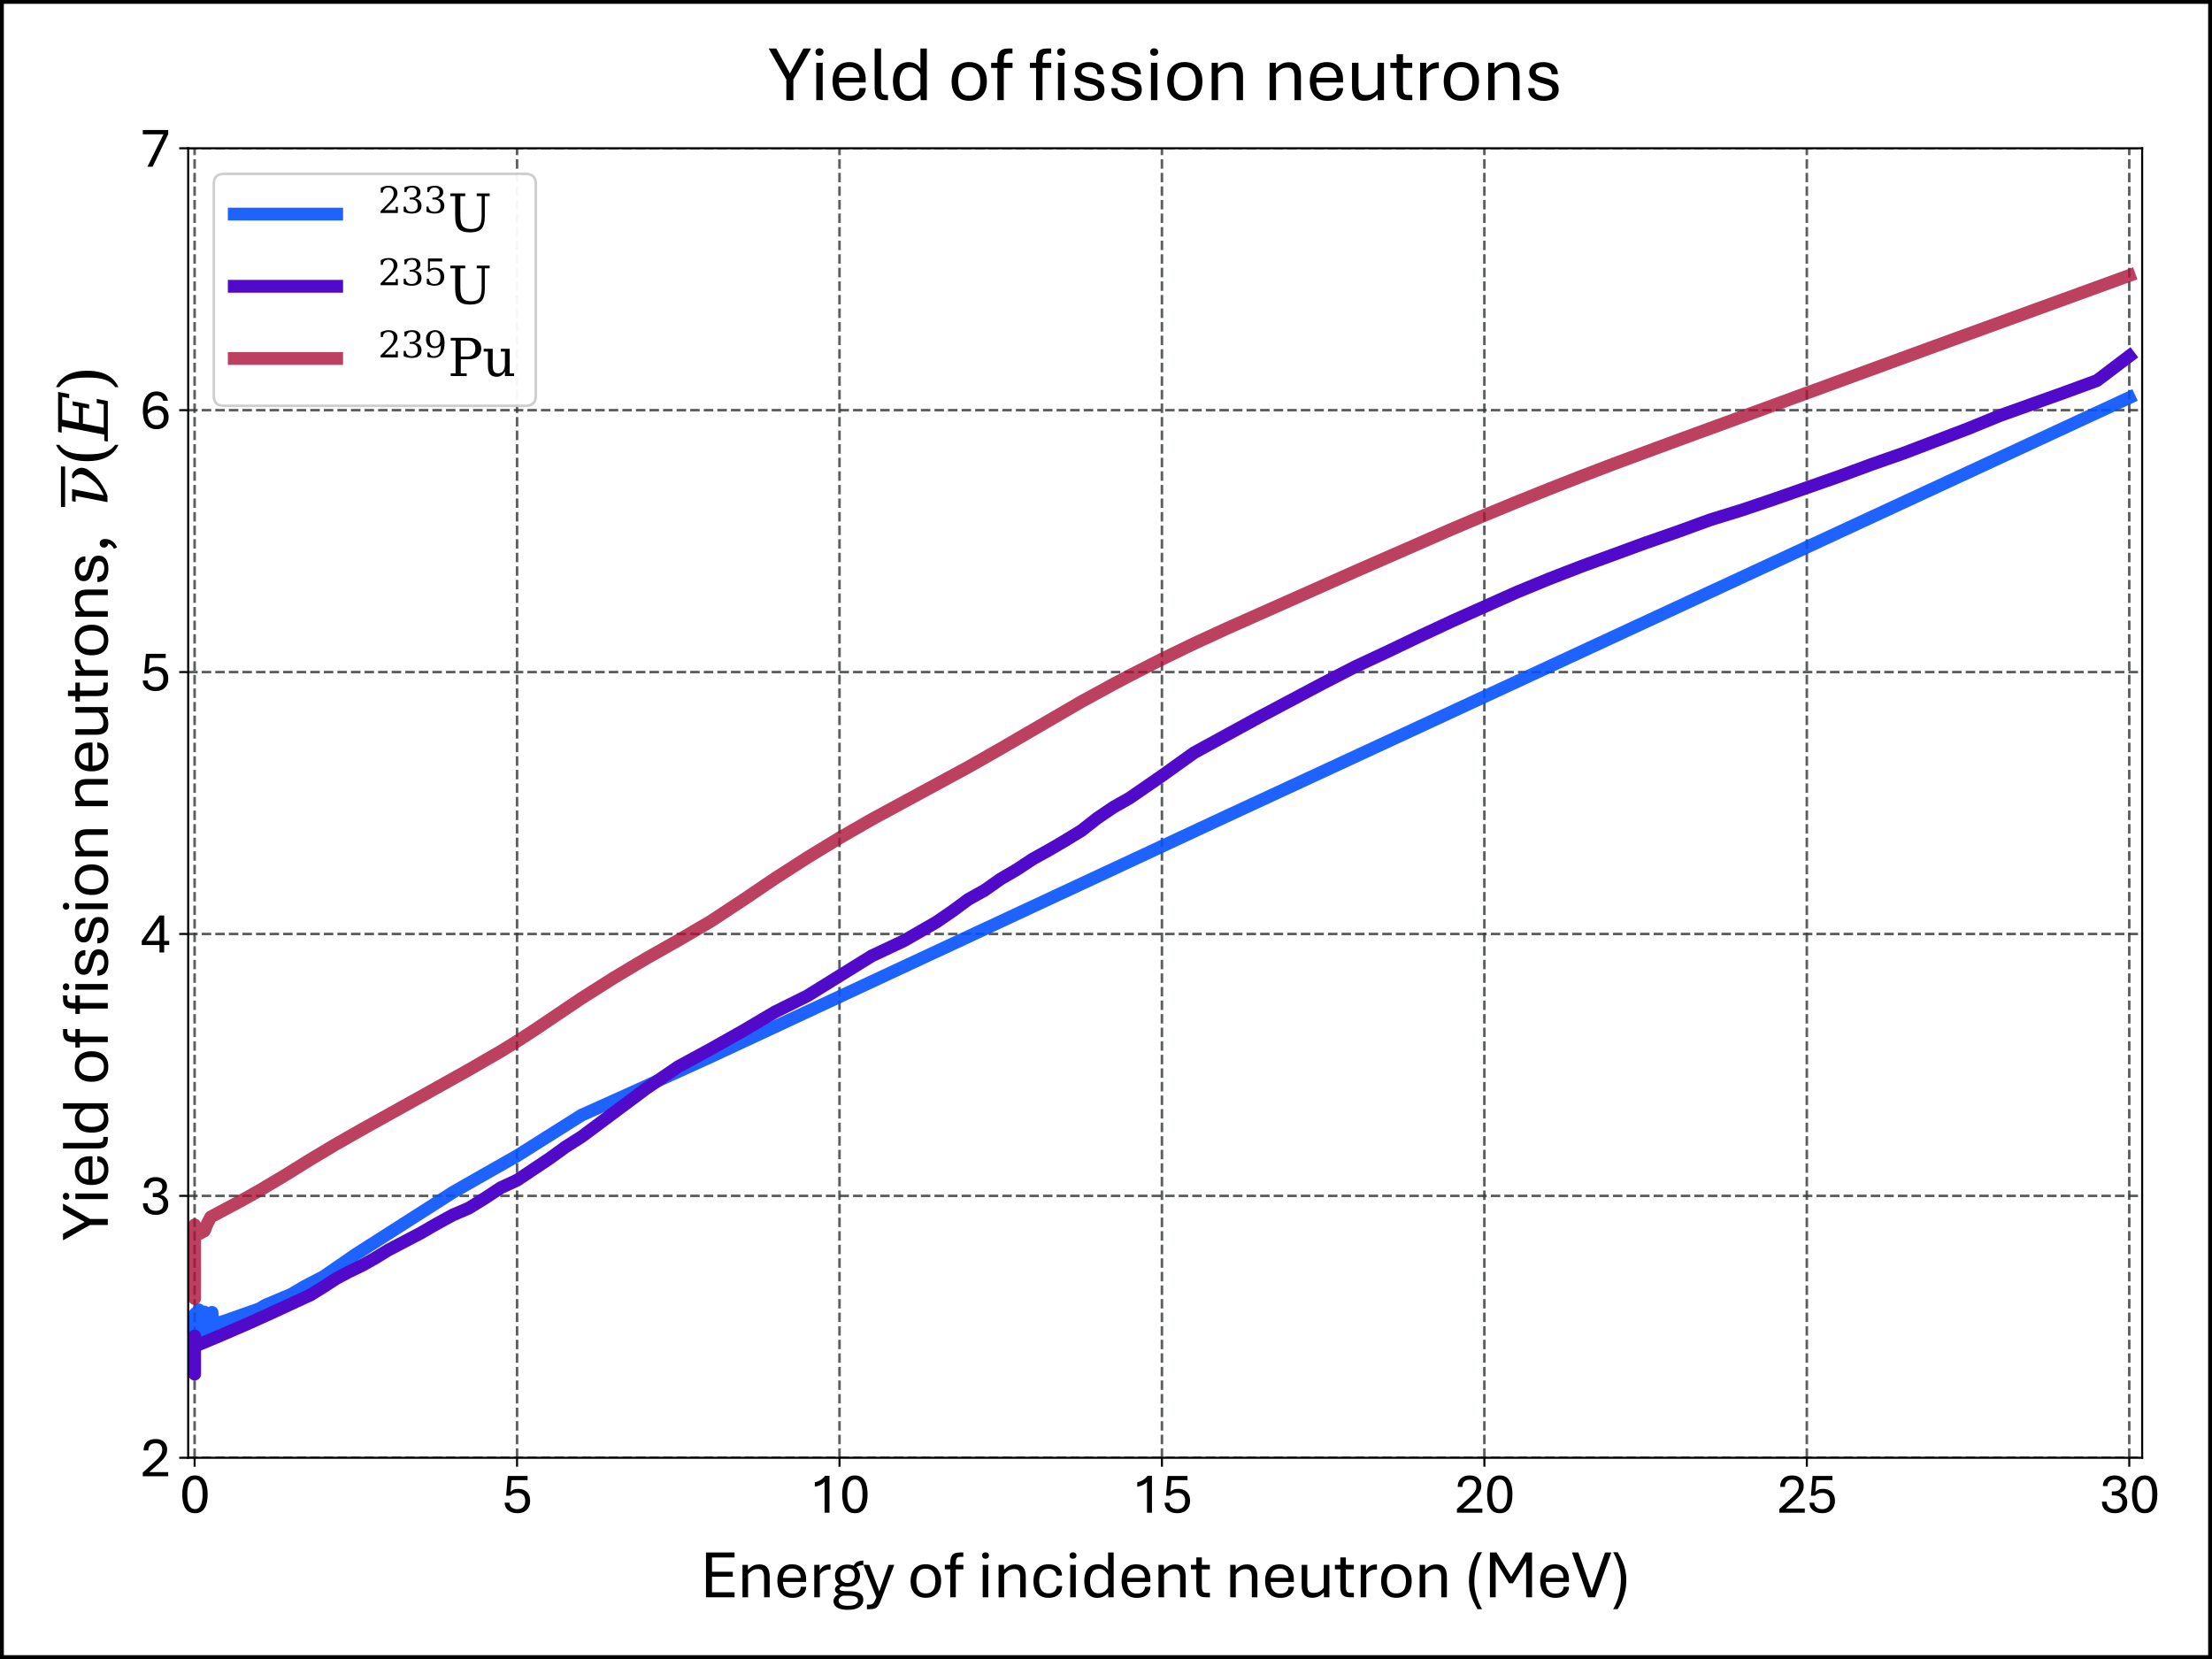 <?xml version="1.0" encoding="utf-8" standalone="no"?>
<!DOCTYPE svg PUBLIC "-//W3C//DTD SVG 1.1//EN"
  "http://www.w3.org/Graphics/SVG/1.1/DTD/svg11.dtd">
<svg xmlns:xlink="http://www.w3.org/1999/xlink" width="864pt" height="648pt" viewBox="0 0 864 648" xmlns="http://www.w3.org/2000/svg" version="1.1">
 <rect x="0" y="0" width="864" height="648" fill="#808080" stroke="none"/>
 <defs>
  <style type="text/css">*{stroke-linejoin: round; stroke-linecap: butt}</style>
 </defs>
 <g id="figure_1">
  <g id="patch_1">
   <path d="M 0 648 
L 864 648 
L 864 0 
L 0 0 
z
" style="fill: #ffffff; stroke: #000000; stroke-width: 3; stroke-linejoin: miter"/>
  </g>
  <g id="axes_1">
   <g id="patch_2">
    <path d="M 73.498 569.4 
L 836.72 569.4 
L 836.72 57.914 
L 73.498 57.914 
L 73.498 569.4 
z
" style="fill: none"/>
   </g>
   <g id="matplotlib.axis_1">
    <g id="xtick_1">
     <g id="line2d_1">
      <path d="M 76.016 569.4 
L 76.016 57.914 
" clip-path="url(#p73e177baba)" style="fill: none; stroke-dasharray: 3.7,1.6; stroke-dashoffset: 0; stroke: #343837; stroke-opacity: 0.8"/>
     </g>
     <g id="line2d_2">
      <defs>
       <path id="m606fa8aef7" d="M 0 0 
L 0 3.5 
" style="stroke: #000000; stroke-width: 0.8"/>
      </defs>
      <g>
       <use xlink:href="#m606fa8aef7" x="76.016" y="569.4" style="stroke: #000000; stroke-width: 0.8"/>
      </g>
     </g>
     <g id="text_1">
      <!-- 0 -->
      <g transform="translate(70.14 590.858) scale(0.22 -0.22)">
       <defs>
        <path id="Aptos-30" d="M 1709 -56 
Q 1316 -56 1045 105 
Q 775 266 611 552 
Q 447 838 373 1216 
Q 300 1594 300 2031 
Q 300 2475 373 2856 
Q 447 3238 611 3525 
Q 775 3813 1045 3973 
Q 1316 4134 1709 4134 
Q 2103 4134 2373 3975 
Q 2644 3816 2806 3527 
Q 2969 3238 3042 2858 
Q 3116 2478 3116 2038 
Q 3116 1597 3042 1217 
Q 2969 838 2806 552 
Q 2644 266 2373 105 
Q 2103 -56 1709 -56 
z
M 1709 400 
Q 1969 400 2134 540 
Q 2300 681 2392 917 
Q 2484 1153 2520 1445 
Q 2556 1738 2556 2038 
Q 2556 2341 2520 2633 
Q 2484 2925 2392 3161 
Q 2300 3397 2134 3537 
Q 1969 3678 1709 3678 
Q 1450 3678 1283 3537 
Q 1116 3397 1022 3161 
Q 928 2925 892 2633 
Q 856 2341 856 2038 
Q 856 1738 892 1445 
Q 928 1153 1022 917 
Q 1116 681 1283 540 
Q 1450 400 1709 400 
z
" transform="scale(0.016)"/>
       </defs>
       <use xlink:href="#Aptos-30"/>
      </g>
     </g>
    </g>
    <g id="xtick_2">
     <g id="line2d_3">
      <path d="M 201.961 569.4 
L 201.961 57.914 
" clip-path="url(#p73e177baba)" style="fill: none; stroke-dasharray: 3.7,1.6; stroke-dashoffset: 0; stroke: #343837; stroke-opacity: 0.8"/>
     </g>
     <g id="line2d_4">
      <g>
       <use xlink:href="#m606fa8aef7" x="201.961" y="569.4" style="stroke: #000000; stroke-width: 0.8"/>
      </g>
     </g>
     <g id="text_2">
      <!-- 5 -->
      <g transform="translate(196.084 590.858) scale(0.22 -0.22)">
       <defs>
        <path id="Aptos-35" d="M 1709 -56 
Q 1313 -56 992 83 
Q 672 222 484 483 
Q 297 744 297 1113 
L 831 1113 
Q 831 778 1076 584 
Q 1322 391 1709 391 
Q 2119 391 2347 625 
Q 2575 859 2575 1319 
Q 2575 1772 2345 1989 
Q 2116 2206 1725 2206 
Q 1434 2206 1245 2123 
Q 1056 2041 931 1894 
L 459 1894 
L 638 4078 
L 2838 4078 
L 2838 3613 
L 1056 3613 
L 947 2322 
Q 1063 2453 1267 2550 
Q 1472 2647 1797 2647 
Q 2159 2647 2459 2506 
Q 2759 2366 2939 2072 
Q 3119 1778 3119 1319 
Q 3119 872 2937 565 
Q 2756 259 2439 101 
Q 2122 -56 1709 -56 
z
" transform="scale(0.016)"/>
       </defs>
       <use xlink:href="#Aptos-35"/>
      </g>
     </g>
    </g>
    <g id="xtick_3">
     <g id="line2d_5">
      <path d="M 327.905 569.4 
L 327.905 57.914 
" clip-path="url(#p73e177baba)" style="fill: none; stroke-dasharray: 3.7,1.6; stroke-dashoffset: 0; stroke: #343837; stroke-opacity: 0.8"/>
     </g>
     <g id="line2d_6">
      <g>
       <use xlink:href="#m606fa8aef7" x="327.905" y="569.4" style="stroke: #000000; stroke-width: 0.8"/>
      </g>
     </g>
     <g id="text_3">
      <!-- 10 -->
      <g transform="translate(316.152 590.858) scale(0.22 -0.22)">
       <defs>
        <path id="Aptos-31" d="M 1681 0 
L 1681 3425 
Q 1597 3309 1442 3201 
Q 1288 3094 1075 3009 
Q 863 2925 600 2888 
L 600 3381 
Q 859 3425 1082 3540 
Q 1306 3656 1476 3806 
Q 1647 3956 1744 4094 
L 2228 4094 
L 2228 0 
L 1681 0 
z
" transform="scale(0.016)"/>
       </defs>
       <use xlink:href="#Aptos-31"/>
       <use xlink:href="#Aptos-30" transform="translate(53.418 0)"/>
      </g>
     </g>
    </g>
    <g id="xtick_4">
     <g id="line2d_7">
      <path d="M 453.849 569.4 
L 453.849 57.914 
" clip-path="url(#p73e177baba)" style="fill: none; stroke-dasharray: 3.7,1.6; stroke-dashoffset: 0; stroke: #343837; stroke-opacity: 0.8"/>
     </g>
     <g id="line2d_8">
      <g>
       <use xlink:href="#m606fa8aef7" x="453.849" y="569.4" style="stroke: #000000; stroke-width: 0.8"/>
      </g>
     </g>
     <g id="text_4">
      <!-- 15 -->
      <g transform="translate(442.096 590.858) scale(0.22 -0.22)">
       <use xlink:href="#Aptos-31"/>
       <use xlink:href="#Aptos-35" transform="translate(53.418 0)"/>
      </g>
     </g>
    </g>
    <g id="xtick_5">
     <g id="line2d_9">
      <path d="M 579.793 569.4 
L 579.793 57.914 
" clip-path="url(#p73e177baba)" style="fill: none; stroke-dasharray: 3.7,1.6; stroke-dashoffset: 0; stroke: #343837; stroke-opacity: 0.8"/>
     </g>
     <g id="line2d_10">
      <g>
       <use xlink:href="#m606fa8aef7" x="579.793" y="569.4" style="stroke: #000000; stroke-width: 0.8"/>
      </g>
     </g>
     <g id="text_5">
      <!-- 20 -->
      <g transform="translate(568.041 590.858) scale(0.22 -0.22)">
       <defs>
        <path id="Aptos-32" d="M 291 0 
L 291 413 
L 1738 1734 
Q 2113 2075 2281 2353 
Q 2450 2631 2450 2938 
Q 2450 3256 2279 3461 
Q 2109 3666 1722 3666 
Q 1284 3666 1095 3439 
Q 906 3213 906 2869 
L 384 2869 
Q 384 3250 532 3534 
Q 681 3819 979 3975 
Q 1278 4131 1722 4131 
Q 2128 4131 2412 3986 
Q 2697 3841 2845 3578 
Q 2994 3316 2994 2959 
Q 2994 2641 2870 2378 
Q 2747 2116 2537 1884 
Q 2328 1653 2075 1425 
L 1003 463 
L 3113 463 
L 3113 0 
L 291 0 
z
" transform="scale(0.016)"/>
       </defs>
       <use xlink:href="#Aptos-32"/>
       <use xlink:href="#Aptos-30" transform="translate(53.418 0)"/>
      </g>
     </g>
    </g>
    <g id="xtick_6">
     <g id="line2d_11">
      <path d="M 705.738 569.4 
L 705.738 57.914 
" clip-path="url(#p73e177baba)" style="fill: none; stroke-dasharray: 3.7,1.6; stroke-dashoffset: 0; stroke: #343837; stroke-opacity: 0.8"/>
     </g>
     <g id="line2d_12">
      <g>
       <use xlink:href="#m606fa8aef7" x="705.738" y="569.4" style="stroke: #000000; stroke-width: 0.8"/>
      </g>
     </g>
     <g id="text_6">
      <!-- 25 -->
      <g transform="translate(693.985 590.858) scale(0.22 -0.22)">
       <use xlink:href="#Aptos-32"/>
       <use xlink:href="#Aptos-35" transform="translate(53.418 0)"/>
      </g>
     </g>
    </g>
    <g id="xtick_7">
     <g id="line2d_13">
      <path d="M 831.682 569.4 
L 831.682 57.914 
" clip-path="url(#p73e177baba)" style="fill: none; stroke-dasharray: 3.7,1.6; stroke-dashoffset: 0; stroke: #343837; stroke-opacity: 0.8"/>
     </g>
     <g id="line2d_14">
      <g>
       <use xlink:href="#m606fa8aef7" x="831.682" y="569.4" style="stroke: #000000; stroke-width: 0.8"/>
      </g>
     </g>
     <g id="text_7">
      <!-- 30 -->
      <g transform="translate(819.929 590.858) scale(0.22 -0.22)">
       <defs>
        <path id="Aptos-33" d="M 1738 -56 
Q 1088 -56 697 275 
Q 306 606 306 1225 
L 828 1225 
Q 828 844 1067 617 
Q 1306 391 1731 391 
Q 2125 391 2351 581 
Q 2578 772 2578 1172 
Q 2578 1556 2328 1737 
Q 2078 1919 1644 1919 
L 1403 1919 
L 1403 2363 
L 1656 2363 
Q 2047 2363 2253 2556 
Q 2459 2750 2459 3072 
Q 2459 3378 2256 3529 
Q 2053 3681 1722 3681 
Q 1347 3681 1140 3481 
Q 934 3281 934 2956 
L 413 2956 
Q 413 3319 578 3583 
Q 744 3847 1036 3990 
Q 1328 4134 1716 4134 
Q 2066 4134 2353 4017 
Q 2641 3900 2811 3670 
Q 2981 3441 2981 3097 
Q 2981 2731 2778 2495 
Q 2575 2259 2244 2166 
Q 2622 2097 2870 1840 
Q 3119 1584 3119 1150 
Q 3119 763 2945 494 
Q 2772 225 2461 84 
Q 2150 -56 1738 -56 
z
" transform="scale(0.016)"/>
       </defs>
       <use xlink:href="#Aptos-33"/>
       <use xlink:href="#Aptos-30" transform="translate(53.418 0)"/>
      </g>
     </g>
    </g>
    <g id="text_8">
     <!-- Energy of incident neutron (MeV) -->
     <g transform="translate(273.47 623.893) scale(0.26 -0.26)">
      <defs>
       <path id="Aptos-45" d="M 550 0 
L 550 4206 
L 3234 4206 
L 3234 3738 
L 1113 3738 
L 1113 2397 
L 3066 2397 
L 3066 1934 
L 1113 1934 
L 1113 469 
L 3234 469 
L 3234 0 
L 550 0 
z
" transform="scale(0.016)"/>
       <path id="Aptos-6e" d="M 503 0 
L 503 3044 
L 1003 3044 
L 1022 2575 
Q 1163 2759 1425 2923 
Q 1688 3088 2097 3088 
Q 2597 3088 2825 2792 
Q 3053 2497 3053 1963 
L 3053 0 
L 2531 0 
L 2531 1888 
Q 2531 2109 2484 2281 
Q 2438 2453 2317 2551 
Q 2197 2650 1969 2650 
Q 1628 2650 1397 2495 
Q 1166 2341 1025 2156 
L 1025 0 
L 503 0 
z
" transform="scale(0.016)"/>
       <path id="Aptos-65" d="M 1769 -56 
Q 1272 -56 955 151 
Q 638 359 484 717 
Q 331 1075 331 1522 
Q 331 1988 479 2342 
Q 628 2697 933 2897 
Q 1238 3097 1706 3097 
Q 2328 3097 2681 2722 
Q 3034 2347 3034 1644 
Q 3034 1597 3031 1533 
Q 3028 1469 3022 1441 
L 853 1441 
Q 856 1144 948 895 
Q 1041 647 1241 497 
Q 1441 347 1769 347 
Q 2119 347 2316 511 
Q 2513 675 2522 984 
L 3038 984 
Q 3028 663 2872 430 
Q 2716 197 2434 70 
Q 2153 -56 1769 -56 
z
M 856 1822 
L 2519 1822 
Q 2509 2247 2296 2472 
Q 2084 2697 1706 2697 
Q 1325 2697 1108 2473 
Q 891 2250 856 1822 
z
" transform="scale(0.016)"/>
       <path id="Aptos-72" d="M 503 0 
L 503 3044 
L 994 3044 
L 1013 2525 
Q 1141 2763 1369 2922 
Q 1597 3081 1963 3081 
L 2025 3081 
L 2025 2603 
L 1953 2603 
Q 1725 2603 1553 2543 
Q 1381 2484 1253 2379 
Q 1125 2275 1025 2138 
L 1025 0 
L 503 0 
z
" transform="scale(0.016)"/>
       <path id="Aptos-67" d="M 1563 -1178 
Q 1069 -1178 773 -1065 
Q 478 -953 347 -765 
Q 216 -578 216 -359 
Q 216 -94 442 112 
Q 669 319 1141 403 
L 1241 575 
L 1625 575 
Q 2375 575 2697 376 
Q 3019 178 3019 -238 
Q 3019 -650 2651 -914 
Q 2284 -1178 1563 -1178 
z
M 1550 -800 
Q 2081 -800 2298 -650 
Q 2516 -500 2516 -278 
Q 2516 -147 2442 -51 
Q 2369 44 2170 97 
Q 1972 150 1606 150 
L 1144 150 
Q 931 97 815 -31 
Q 700 -159 700 -328 
Q 700 -516 897 -658 
Q 1094 -800 1550 -800 
z
M 1134 178 
Q 838 209 667 301 
Q 497 394 425 508 
Q 353 622 353 728 
Q 353 881 476 1017 
Q 600 1153 881 1241 
L 1141 1078 
Q 975 1031 878 957 
Q 781 884 781 794 
Q 781 731 839 682 
Q 897 634 1036 604 
Q 1175 575 1422 575 
L 1134 178 
z
M 1525 984 
Q 1150 984 889 1129 
Q 628 1275 493 1511 
Q 359 1747 359 2022 
Q 359 2313 495 2550 
Q 631 2788 895 2928 
Q 1159 3069 1541 3069 
Q 1931 3069 2190 2928 
Q 2450 2788 2578 2550 
Q 2706 2313 2706 2022 
Q 2706 1741 2576 1505 
Q 2447 1269 2184 1126 
Q 1922 984 1525 984 
z
M 1522 1341 
Q 1822 1341 2017 1512 
Q 2213 1684 2213 2022 
Q 2213 2375 2028 2545 
Q 1844 2716 1541 2716 
Q 1244 2716 1048 2541 
Q 853 2366 853 2025 
Q 853 1681 1054 1511 
Q 1256 1341 1522 1341 
z
M 2319 2734 
L 2106 2931 
Q 2241 3225 2458 3331 
Q 2675 3438 3019 3447 
L 3019 3006 
Q 2800 3006 2617 2961 
Q 2434 2916 2319 2734 
z
" transform="scale(0.016)"/>
       <path id="Aptos-79" d="M 328 -1119 
L 328 -688 
L 584 -688 
Q 763 -688 886 -592 
Q 1009 -497 1097 -275 
L 1216 0 
L 0 3044 
L 553 3044 
L 1494 553 
L 2363 3044 
L 2894 3044 
L 1750 0 
L 1606 -369 
Q 1500 -641 1379 -806 
Q 1259 -972 1084 -1045 
Q 909 -1119 638 -1119 
L 328 -1119 
z
" transform="scale(0.016)"/>
       <path id="Aptos-20" transform="scale(0.016)"/>
       <path id="Aptos-6f" d="M 1750 -50 
Q 1303 -50 984 139 
Q 666 328 498 679 
Q 331 1031 331 1516 
Q 331 2013 498 2367 
Q 666 2722 984 2912 
Q 1303 3103 1750 3103 
Q 2206 3103 2529 2912 
Q 2853 2722 3026 2367 
Q 3200 2013 3200 1516 
Q 3200 1031 3026 679 
Q 2853 328 2529 139 
Q 2206 -50 1750 -50 
z
M 1750 366 
Q 2088 366 2288 514 
Q 2488 663 2575 923 
Q 2663 1184 2663 1516 
Q 2663 1853 2575 2118 
Q 2488 2384 2288 2536 
Q 2088 2688 1750 2688 
Q 1422 2688 1230 2536 
Q 1038 2384 953 2118 
Q 869 1853 869 1516 
Q 869 1184 953 923 
Q 1038 663 1230 514 
Q 1422 366 1750 366 
z
" transform="scale(0.016)"/>
       <path id="Aptos-66" d="M 609 0 
L 609 2622 
L 100 2622 
L 100 3044 
L 609 3044 
L 609 3219 
Q 609 3450 648 3634 
Q 688 3819 786 3945 
Q 884 4072 1061 4139 
Q 1238 4206 1519 4206 
L 1834 4206 
L 1834 3797 
L 1553 3797 
Q 1275 3797 1201 3647 
Q 1128 3497 1128 3213 
L 1128 3044 
L 1838 3044 
L 1838 2622 
L 1128 2622 
L 1128 0 
L 609 0 
z
" transform="scale(0.016)"/>
       <path id="Aptos-69" d="M 503 0 
L 503 3044 
L 1025 3044 
L 1025 0 
L 503 0 
z
M 763 3616 
Q 616 3616 527 3702 
Q 438 3788 438 3919 
Q 438 4050 527 4136 
Q 616 4222 763 4222 
Q 909 4222 1000 4136 
Q 1091 4050 1091 3919 
Q 1091 3788 1000 3702 
Q 909 3616 763 3616 
z
" transform="scale(0.016)"/>
       <path id="Aptos-63" d="M 1741 -53 
Q 1328 -53 1009 120 
Q 691 294 511 642 
Q 331 991 331 1516 
Q 331 2041 507 2392 
Q 684 2744 1001 2920 
Q 1319 3097 1741 3097 
Q 2094 3097 2376 2981 
Q 2659 2866 2828 2633 
Q 2997 2400 3006 2044 
L 2491 2044 
Q 2472 2338 2278 2506 
Q 2084 2675 1750 2675 
Q 1306 2675 1087 2370 
Q 869 2066 869 1516 
Q 869 1150 966 895 
Q 1063 641 1259 505 
Q 1456 369 1750 369 
Q 2084 369 2293 542 
Q 2503 716 2513 1050 
L 3028 1050 
Q 3019 681 2848 436 
Q 2678 191 2389 69 
Q 2100 -53 1741 -53 
z
" transform="scale(0.016)"/>
       <path id="Aptos-64" d="M 1544 -56 
Q 1172 -56 900 122 
Q 628 300 479 654 
Q 331 1009 331 1531 
Q 331 2050 489 2397 
Q 647 2744 934 2920 
Q 1222 3097 1613 3097 
Q 1938 3097 2178 2955 
Q 2419 2813 2566 2569 
L 2566 4206 
L 3088 4206 
L 3088 0 
L 2594 0 
L 2566 444 
Q 2403 222 2147 83 
Q 1891 -56 1544 -56 
z
M 1650 372 
Q 1984 372 2206 530 
Q 2428 688 2566 909 
L 2566 2081 
Q 2438 2338 2230 2505 
Q 2022 2672 1706 2672 
Q 1291 2672 1080 2375 
Q 869 2078 869 1531 
Q 869 966 1067 669 
Q 1266 372 1650 372 
z
" transform="scale(0.016)"/>
       <path id="Aptos-74" d="M 1519 0 
Q 1150 0 953 117 
Q 756 234 682 454 
Q 609 675 609 984 
L 609 2622 
L 100 2622 
L 100 3044 
L 609 3044 
L 609 3741 
L 1128 3741 
L 1128 3044 
L 1878 3044 
L 1878 2622 
L 1128 2622 
L 1128 1009 
Q 1128 725 1201 573 
Q 1275 422 1553 422 
L 1884 422 
L 1884 0 
L 1519 0 
z
" transform="scale(0.016)"/>
       <path id="Aptos-75" d="M 1469 -47 
Q 941 -47 706 247 
Q 472 541 472 1056 
L 472 3044 
L 997 3044 
L 997 1128 
Q 997 922 1044 759 
Q 1091 597 1222 506 
Q 1353 416 1600 416 
Q 1944 416 2175 558 
Q 2406 700 2547 888 
L 2547 3044 
L 3072 3044 
L 3072 0 
L 2569 0 
L 2553 469 
Q 2406 288 2139 120 
Q 1872 -47 1469 -47 
z
" transform="scale(0.016)"/>
       <path id="Aptos-28" d="M 1216 -1116 
Q 963 -678 783 -267 
Q 603 144 508 581 
Q 413 1019 413 1528 
Q 413 2028 506 2486 
Q 600 2944 779 3378 
Q 959 3813 1216 4231 
L 1644 4231 
Q 1275 3600 1097 2886 
Q 919 2172 919 1428 
Q 919 766 1120 103 
Q 1322 -559 1644 -1116 
L 1216 -1116 
z
" transform="scale(0.016)"/>
       <path id="Aptos-4d" d="M 550 0 
L 550 4206 
L 1166 4206 
L 2663 1728 
L 2434 1728 
L 3903 4206 
L 4503 4206 
L 4503 0 
L 3950 0 
L 3950 3738 
L 4144 3738 
L 2716 1322 
L 2347 1322 
L 897 3738 
L 1091 3738 
L 1091 0 
L 550 0 
z
" transform="scale(0.016)"/>
       <path id="Aptos-56" d="M 1538 0 
L 25 4206 
L 622 4206 
L 1872 594 
L 3128 4206 
L 3722 4206 
L 2194 0 
L 1538 0 
z
" transform="scale(0.016)"/>
       <path id="Aptos-29" d="M 231 -1116 
Q 603 -481 781 233 
Q 959 947 959 1694 
Q 959 2356 756 3015 
Q 553 3675 231 4231 
L 656 4231 
Q 913 3800 1094 3389 
Q 1275 2978 1370 2540 
Q 1466 2103 1466 1594 
Q 1466 1094 1370 634 
Q 1275 175 1095 -259 
Q 916 -694 656 -1116 
L 231 -1116 
z
" transform="scale(0.016)"/>
      </defs>
      <use xlink:href="#Aptos-45"/>
      <use xlink:href="#Aptos-6e" transform="translate(55.615 0)"/>
      <use xlink:href="#Aptos-65" transform="translate(110.742 0)"/>
      <use xlink:href="#Aptos-72" transform="translate(163.428 0)"/>
      <use xlink:href="#Aptos-67" transform="translate(196.875 0)"/>
      <use xlink:href="#Aptos-79" transform="translate(245.312 0)"/>
      <use xlink:href="#Aptos-20" transform="translate(290.527 0)"/>
      <use xlink:href="#Aptos-6f" transform="translate(310.84 0)"/>
      <use xlink:href="#Aptos-66" transform="translate(366.016 0)"/>
      <use xlink:href="#Aptos-20" transform="translate(396.143 0)"/>
      <use xlink:href="#Aptos-69" transform="translate(416.455 0)"/>
      <use xlink:href="#Aptos-6e" transform="translate(440.332 0)"/>
      <use xlink:href="#Aptos-63" transform="translate(495.459 0)"/>
      <use xlink:href="#Aptos-69" transform="translate(547.949 0)"/>
      <use xlink:href="#Aptos-64" transform="translate(571.826 0)"/>
      <use xlink:href="#Aptos-65" transform="translate(627.881 0)"/>
      <use xlink:href="#Aptos-6e" transform="translate(680.566 0)"/>
      <use xlink:href="#Aptos-74" transform="translate(735.693 0)"/>
      <use xlink:href="#Aptos-20" transform="translate(768.018 0)"/>
      <use xlink:href="#Aptos-6e" transform="translate(788.33 0)"/>
      <use xlink:href="#Aptos-65" transform="translate(843.457 0)"/>
      <use xlink:href="#Aptos-75" transform="translate(896.143 0)"/>
      <use xlink:href="#Aptos-74" transform="translate(952.002 0)"/>
      <use xlink:href="#Aptos-72" transform="translate(984.326 0)"/>
      <use xlink:href="#Aptos-6f" transform="translate(1017.773 0)"/>
      <use xlink:href="#Aptos-6e" transform="translate(1072.949 0)"/>
      <use xlink:href="#Aptos-20" transform="translate(1128.076 0)"/>
      <use xlink:href="#Aptos-28" transform="translate(1148.389 0)"/>
      <use xlink:href="#Aptos-4d" transform="translate(1177.686 0)"/>
      <use xlink:href="#Aptos-65" transform="translate(1256.689 0)"/>
      <use xlink:href="#Aptos-56" transform="translate(1309.375 0)"/>
      <use xlink:href="#Aptos-29" transform="translate(1367.92 0)"/>
     </g>
    </g>
   </g>
   <g id="matplotlib.axis_2">
    <g id="ytick_1">
     <g id="line2d_15">
      <path d="M 73.498 569.4 
L 836.72 569.4 
" clip-path="url(#p73e177baba)" style="fill: none; stroke-dasharray: 3.7,1.6; stroke-dashoffset: 0; stroke: #343837; stroke-opacity: 0.8"/>
     </g>
     <g id="line2d_16">
      <defs>
       <path id="m3c40fcf3ad" d="M 0 0 
L -3.5 0 
" style="stroke: #000000; stroke-width: 0.8"/>
      </defs>
      <g>
       <use xlink:href="#m3c40fcf3ad" x="73.498" y="569.4" style="stroke: #000000; stroke-width: 0.8"/>
      </g>
     </g>
     <g id="text_9">
      <!-- 2 -->
      <g transform="translate(54.745 576.629) scale(0.22 -0.22)">
       <use xlink:href="#Aptos-32"/>
      </g>
     </g>
    </g>
    <g id="ytick_2">
     <g id="line2d_17">
      <path d="M 73.498 467.103 
L 836.72 467.103 
" clip-path="url(#p73e177baba)" style="fill: none; stroke-dasharray: 3.7,1.6; stroke-dashoffset: 0; stroke: #343837; stroke-opacity: 0.8"/>
     </g>
     <g id="line2d_18">
      <g>
       <use xlink:href="#m3c40fcf3ad" x="73.498" y="467.103" style="stroke: #000000; stroke-width: 0.8"/>
      </g>
     </g>
     <g id="text_10">
      <!-- 3 -->
      <g transform="translate(54.745 474.332) scale(0.22 -0.22)">
       <use xlink:href="#Aptos-33"/>
      </g>
     </g>
    </g>
    <g id="ytick_3">
     <g id="line2d_19">
      <path d="M 73.498 364.806 
L 836.72 364.806 
" clip-path="url(#p73e177baba)" style="fill: none; stroke-dasharray: 3.7,1.6; stroke-dashoffset: 0; stroke: #343837; stroke-opacity: 0.8"/>
     </g>
     <g id="line2d_20">
      <g>
       <use xlink:href="#m3c40fcf3ad" x="73.498" y="364.806" style="stroke: #000000; stroke-width: 0.8"/>
      </g>
     </g>
     <g id="text_11">
      <!-- 4 -->
      <g transform="translate(54.745 372.035) scale(0.22 -0.22)">
       <defs>
        <path id="Aptos-34" d="M 2144 0 
L 2144 825 
L 175 825 
L 175 1297 
L 2134 4103 
L 2666 4103 
L 2666 1284 
L 3225 1284 
L 3225 825 
L 2666 825 
L 2666 0 
L 2144 0 
z
M 684 1284 
L 2150 1284 
L 2150 3391 
L 684 1284 
z
" transform="scale(0.016)"/>
       </defs>
       <use xlink:href="#Aptos-34"/>
      </g>
     </g>
    </g>
    <g id="ytick_4">
     <g id="line2d_21">
      <path d="M 73.498 262.508 
L 836.72 262.508 
" clip-path="url(#p73e177baba)" style="fill: none; stroke-dasharray: 3.7,1.6; stroke-dashoffset: 0; stroke: #343837; stroke-opacity: 0.8"/>
     </g>
     <g id="line2d_22">
      <g>
       <use xlink:href="#m3c40fcf3ad" x="73.498" y="262.508" style="stroke: #000000; stroke-width: 0.8"/>
      </g>
     </g>
     <g id="text_12">
      <!-- 5 -->
      <g transform="translate(54.745 269.737) scale(0.22 -0.22)">
       <use xlink:href="#Aptos-35"/>
      </g>
     </g>
    </g>
    <g id="ytick_5">
     <g id="line2d_23">
      <path d="M 73.498 160.211 
L 836.72 160.211 
" clip-path="url(#p73e177baba)" style="fill: none; stroke-dasharray: 3.7,1.6; stroke-dashoffset: 0; stroke: #343837; stroke-opacity: 0.8"/>
     </g>
     <g id="line2d_24">
      <g>
       <use xlink:href="#m3c40fcf3ad" x="73.498" y="160.211" style="stroke: #000000; stroke-width: 0.8"/>
      </g>
     </g>
     <g id="text_13">
      <!-- 6 -->
      <g transform="translate(54.745 167.44) scale(0.22 -0.22)">
       <defs>
        <path id="Aptos-36" d="M 1806 -56 
Q 1372 -56 1031 151 
Q 691 359 495 815 
Q 300 1272 300 2013 
Q 300 2738 487 3206 
Q 675 3675 1015 3903 
Q 1356 4131 1806 4131 
Q 2303 4131 2645 3875 
Q 2988 3619 3081 3097 
L 2556 3097 
Q 2491 3388 2300 3534 
Q 2109 3681 1806 3681 
Q 1356 3681 1095 3279 
Q 834 2878 834 2013 
L 834 1850 
Q 834 1313 970 992 
Q 1106 672 1328 531 
Q 1550 391 1809 391 
Q 2219 391 2416 644 
Q 2613 897 2613 1272 
Q 2613 1650 2419 1869 
Q 2225 2088 1875 2088 
Q 1469 2088 1162 1897 
Q 856 1706 700 1456 
L 641 1856 
Q 775 2047 967 2201 
Q 1159 2356 1404 2447 
Q 1650 2538 1947 2538 
Q 2294 2538 2566 2395 
Q 2838 2253 2997 1975 
Q 3156 1697 3156 1291 
Q 3156 897 2998 592 
Q 2841 288 2539 116 
Q 2238 -56 1806 -56 
z
" transform="scale(0.016)"/>
       </defs>
       <use xlink:href="#Aptos-36"/>
      </g>
     </g>
    </g>
    <g id="ytick_6">
     <g id="line2d_25">
      <path d="M 73.498 57.914 
L 836.72 57.914 
" clip-path="url(#p73e177baba)" style="fill: none; stroke-dasharray: 3.7,1.6; stroke-dashoffset: 0; stroke: #343837; stroke-opacity: 0.8"/>
     </g>
     <g id="line2d_26">
      <g>
       <use xlink:href="#m3c40fcf3ad" x="73.498" y="57.914" style="stroke: #000000; stroke-width: 0.8"/>
      </g>
     </g>
     <g id="text_14">
      <!-- 7 -->
      <g transform="translate(54.745 65.143) scale(0.22 -0.22)">
       <defs>
        <path id="Aptos-37" d="M 806 0 
L 2584 3600 
L 297 3600 
L 297 4078 
L 3116 4078 
L 3116 3622 
L 1375 0 
L 806 0 
z
" transform="scale(0.016)"/>
       </defs>
       <use xlink:href="#Aptos-37"/>
      </g>
     </g>
    </g>
    <g id="text_15">
     <!-- Yield of fission neutrons,  $\overline{\nu}(E)$ -->
     <g transform="translate(42.199 484.477) rotate(-90) scale(0.26 -0.26)">
      <defs>
       <path id="Aptos-59" d="M 1441 0 
L 1441 1675 
L 0 4206 
L 619 4206 
L 1728 2175 
L 2831 4206 
L 3453 4206 
L 2009 1675 
L 2009 0 
L 1441 0 
z
" transform="scale(0.016)"/>
       <path id="Aptos-6c" d="M 1378 0 
Q 1006 0 809 117 
Q 613 234 541 454 
Q 469 675 469 984 
L 469 4206 
L 988 4206 
L 988 1009 
Q 988 725 1061 575 
Q 1134 425 1413 425 
L 1553 425 
L 1553 0 
L 1378 0 
z
" transform="scale(0.016)"/>
       <path id="Aptos-73" d="M 1581 -56 
Q 1325 -56 1095 0 
Q 866 56 691 178 
Q 516 300 417 498 
Q 319 697 319 978 
L 822 978 
Q 822 622 1042 476 
Q 1263 331 1594 331 
Q 1891 331 2083 445 
Q 2275 559 2275 822 
Q 2275 1047 2101 1156 
Q 1928 1266 1491 1369 
Q 1134 1453 890 1564 
Q 647 1675 525 1845 
Q 403 2016 403 2275 
Q 403 2478 489 2633 
Q 575 2788 729 2891 
Q 884 2994 1093 3045 
Q 1303 3097 1547 3097 
Q 1788 3097 1998 3040 
Q 2209 2984 2370 2865 
Q 2531 2747 2625 2559 
Q 2719 2372 2719 2109 
L 2213 2109 
Q 2213 2434 2019 2568 
Q 1825 2703 1547 2703 
Q 1266 2703 1091 2603 
Q 916 2503 916 2291 
Q 916 2169 994 2084 
Q 1072 2000 1256 1933 
Q 1441 1866 1753 1791 
Q 2094 1709 2325 1596 
Q 2556 1484 2673 1307 
Q 2791 1131 2791 856 
Q 2791 619 2698 445 
Q 2606 272 2442 161 
Q 2278 50 2058 -3 
Q 1838 -56 1581 -56 
z
" transform="scale(0.016)"/>
       <path id="Aptos-2c" d="M 531 -869 
L 400 -575 
Q 581 -494 718 -347 
Q 856 -200 884 0 
L 919 -31 
Q 744 -31 628 83 
Q 513 197 513 363 
Q 513 534 628 645 
Q 744 756 919 756 
Q 1091 756 1203 634 
Q 1316 513 1316 259 
Q 1316 -38 1211 -255 
Q 1106 -472 929 -622 
Q 753 -772 531 -869 
z
" transform="scale(0.016)"/>
       <path id="DejaVuSerif-Italic-3bd" d="M 1103 363 
Q 1516 513 1997 875 
Q 2291 1094 2691 1638 
Q 2950 1975 3034 2288 
Q 3116 2575 3025 2794 
Q 2906 3097 2691 3138 
L 2725 3322 
L 3075 3322 
Q 3400 3169 3584 2828 
Q 3728 2566 3666 2247 
Q 3622 2016 3494 1825 
Q 3400 1688 3116 1366 
Q 2738 950 2297 663 
Q 1494 138 1034 0 
L 456 0 
L 1041 2988 
L 491 2988 
L 553 3322 
L 1678 3322 
L 1103 363 
z
" transform="scale(0.016)"/>
       <path id="DejaVuSerif-28" d="M 2041 -997 
Q 1281 -656 893 83 
Q 506 822 506 1931 
Q 506 3044 893 3783 
Q 1281 4522 2041 4863 
L 2041 4556 
Q 1559 4225 1350 3623 
Q 1141 3022 1141 1931 
Q 1141 844 1350 242 
Q 1559 -359 2041 -691 
L 2041 -997 
z
" transform="scale(0.016)"/>
       <path id="DejaVuSerif-Italic-45" d="M -97 0 
L -34 331 
L 559 331 
L 1338 4331 
L 744 4331 
L 809 4666 
L 4566 4666 
L 4366 3628 
L 3981 3628 
L 4106 4281 
L 1963 4281 
L 1659 2719 
L 3188 2719 
L 3300 3303 
L 3684 3303 
L 3384 1753 
L 3000 1753 
L 3113 2338 
L 1584 2338 
L 1206 384 
L 3400 384 
L 3525 1038 
L 3909 1038 
L 3709 0 
L -97 0 
z
" transform="scale(0.016)"/>
       <path id="DejaVuSerif-29" d="M 453 -997 
L 453 -691 
Q 934 -359 1145 242 
Q 1356 844 1356 1931 
Q 1356 3022 1145 3623 
Q 934 4225 453 4556 
L 453 4863 
Q 1216 4522 1603 3783 
Q 1991 3044 1991 1931 
Q 1991 822 1603 83 
Q 1216 -656 453 -997 
z
" transform="scale(0.016)"/>
      </defs>
      <use xlink:href="#Aptos-59" transform="translate(0 0.344)"/>
      <use xlink:href="#Aptos-69" transform="translate(53.955 0.344)"/>
      <use xlink:href="#Aptos-65" transform="translate(77.832 0.344)"/>
      <use xlink:href="#Aptos-6c" transform="translate(130.518 0.344)"/>
      <use xlink:href="#Aptos-64" transform="translate(156.543 0.344)"/>
      <use xlink:href="#Aptos-20" transform="translate(212.598 0.344)"/>
      <use xlink:href="#Aptos-6f" transform="translate(232.91 0.344)"/>
      <use xlink:href="#Aptos-66" transform="translate(288.086 0.344)"/>
      <use xlink:href="#Aptos-20" transform="translate(318.213 0.344)"/>
      <use xlink:href="#Aptos-66" transform="translate(338.525 0.344)"/>
      <use xlink:href="#Aptos-69" transform="translate(368.652 0.344)"/>
      <use xlink:href="#Aptos-73" transform="translate(392.529 0.344)"/>
      <use xlink:href="#Aptos-73" transform="translate(441.113 0.344)"/>
      <use xlink:href="#Aptos-69" transform="translate(489.697 0.344)"/>
      <use xlink:href="#Aptos-6f" transform="translate(513.574 0.344)"/>
      <use xlink:href="#Aptos-6e" transform="translate(568.75 0.344)"/>
      <use xlink:href="#Aptos-20" transform="translate(623.877 0.344)"/>
      <use xlink:href="#Aptos-6e" transform="translate(644.189 0.344)"/>
      <use xlink:href="#Aptos-65" transform="translate(699.316 0.344)"/>
      <use xlink:href="#Aptos-75" transform="translate(752.002 0.344)"/>
      <use xlink:href="#Aptos-74" transform="translate(807.861 0.344)"/>
      <use xlink:href="#Aptos-72" transform="translate(840.186 0.344)"/>
      <use xlink:href="#Aptos-6f" transform="translate(873.633 0.344)"/>
      <use xlink:href="#Aptos-6e" transform="translate(928.809 0.344)"/>
      <use xlink:href="#Aptos-73" transform="translate(983.936 0.344)"/>
      <use xlink:href="#Aptos-2c" transform="translate(1032.52 0.344)"/>
      <use xlink:href="#Aptos-20" transform="translate(1061.084 0.344)"/>
      <use xlink:href="#Aptos-20" transform="translate(1081.396 0.344)"/>
      <use xlink:href="#DejaVuSerif-Italic-3bd" transform="translate(1101.709 0.844)"/>
      <use xlink:href="#DejaVuSerif-28" transform="translate(1162.5 0.344)"/>
      <use xlink:href="#DejaVuSerif-Italic-45" transform="translate(1201.514 0.344)"/>
      <use xlink:href="#DejaVuSerif-29" transform="translate(1274.512 0.344)"/>
      <path d="M 1101.709 64.5 
L 1101.709 70.75 
L 1162.5 70.75 
L 1162.5 64.5 
L 1101.709 64.5 
z
"/>
     </g>
    </g>
   </g>
   <g id="line2d_27">
    <path d="M 76.016 518.587 
L 76.016 518.587 
L 76.016 518.556 
L 76.016 518.217 
L 76.016 518.32 
L 76.016 518.66 
L 76.016 518.084 
L 76.016 518.875 
L 76.016 518.886 
L 76.016 518.587 
L 76.016 518.607 
L 76.016 519.916 
L 76.016 524.724 
L 76.016 519.803 
L 76.016 522.535 
L 76.016 521.327 
L 76.017 522.535 
L 76.017 521.829 
L 76.017 520.714 
L 76.017 519.496 
L 76.017 519.906 
L 76.017 519.394 
L 76.017 519.189 
L 76.017 519.906 
L 76.017 519.394 
L 76.017 519.906 
L 76.017 519.803 
L 76.029 519.72 
L 76.03 519.679 
L 76.031 519.966 
L 76.033 519.874 
L 76.034 520.917 
L 76.035 523.413 
L 76.038 514.575 
L 76.039 517.071 
L 76.04 518.217 
L 76.042 517.838 
L 76.054 516.947 
L 76.067 519.534 
L 76.079 521.908 
L 76.105 522.541 
L 76.13 520.104 
L 76.155 520.737 
L 76.18 515.417 
L 76.205 517.881 
L 76.218 516.223 
L 76.23 513.132 
L 76.256 523.463 
L 76.268 521.549 
L 76.394 519.027 
L 77.024 516.54 
L 77.15 515.09 
L 77.276 516.644 
L 77.402 518.204 
L 77.654 511.637 
L 77.78 514.072 
L 78.283 518.92 
L 78.409 521.825 
L 78.787 514.377 
L 79.291 517.671 
L 79.795 512.464 
L 80.298 519.123 
L 80.55 517.589 
L 81.054 516.576 
L 81.306 515.87 
L 81.81 519.705 
L 82.062 518.559 
L 82.314 518.938 
L 82.817 512.606 
L 83.069 515.869 
L 83.321 517.689 
L 83.573 517.351 
L 88.611 515.681 
L 101.205 511.243 
L 103.724 509.77 
L 113.8 505.535 
L 118.837 502.545 
L 126.394 498.608 
L 138.989 489.923 
L 141.507 488.318 
L 176.772 465.789 
L 189.366 458.6 
L 201.961 451.451 
L 227.15 435.586 
L 244.782 427.666 
L 277.527 412.791 
L 354.794 376.747 
L 428.66 342.31 
L 431.179 341.136 
L 451.33 331.739 
L 453.849 330.565 
L 479.038 318.818 
L 579.793 272.109 
L 831.682 155.322 
" clip-path="url(#p73e177baba)" style="fill: none; stroke: #0652ff; stroke-opacity: 0.9; stroke-width: 5; stroke-linecap: square"/>
   </g>
   <g id="line2d_28">
    <path d="M 76.016 524.672 
L 76.022 536.729 
L 76.025 521.826 
L 76.117 525.832 
L 84.832 522.185 
L 96.167 517.3 
L 106.243 512.745 
L 121.356 505.738 
L 126.394 502.624 
L 131.432 499.349 
L 136.47 496.67 
L 141.507 494.245 
L 146.545 491.41 
L 151.583 488.307 
L 164.177 481.708 
L 170.475 478.071 
L 176.772 474.622 
L 183.069 471.91 
L 189.366 468.022 
L 195.663 463.885 
L 201.961 460.988 
L 214.555 452.57 
L 220.852 448.017 
L 227.15 444.015 
L 252.338 425.234 
L 264.933 416.629 
L 277.527 409.781 
L 290.122 402.692 
L 302.716 395.251 
L 315.311 388.995 
L 340.499 373.378 
L 353.094 367.45 
L 365.688 360.208 
L 371.985 355.894 
L 378.283 351.251 
L 384.58 347.751 
L 390.877 343.304 
L 397.174 339.645 
L 403.471 335.482 
L 409.769 331.996 
L 416.066 328.312 
L 422.363 324.459 
L 428.66 319.527 
L 434.958 315.269 
L 441.255 311.689 
L 453.849 303.005 
L 466.444 293.999 
L 491.632 280.219 
L 516.821 266.852 
L 529.416 260.377 
L 542.01 254.501 
L 554.605 248.472 
L 567.199 242.598 
L 592.388 231.334 
L 604.982 226.145 
L 617.577 221.265 
L 642.766 212.044 
L 655.36 207.654 
L 667.954 203.057 
L 680.549 199.171 
L 693.143 194.905 
L 718.332 186.074 
L 730.927 181.429 
L 743.521 177.016 
L 768.71 167.413 
L 781.304 162.271 
L 806.493 153.263 
L 819.088 148.644 
L 831.682 139.097 
L 831.682 139.097 
" clip-path="url(#p73e177baba)" style="fill: none; stroke: #510ac9; stroke-width: 5; stroke-linecap: square"/>
   </g>
   <g id="line2d_29">
    <path d="M 76.016 480.172 
L 76.016 480.272 
L 76.017 507.21 
L 76.038 478.439 
L 76.127 480.787 
L 76.128 478.967 
L 76.13 483.823 
L 76.218 482.65 
L 77.276 482.1 
L 78.031 481.769 
L 78.535 481.459 
L 79.795 480.809 
L 81.054 477.748 
L 82.314 475.352 
L 93.649 469.293 
L 101.205 465.086 
L 111.281 459.078 
L 121.356 452.818 
L 131.432 446.808 
L 141.507 441.065 
L 164.177 428.454 
L 183.069 417.889 
L 195.663 410.603 
L 201.961 406.718 
L 208.258 402.647 
L 227.15 389.924 
L 239.744 381.944 
L 252.338 374.409 
L 264.933 367.285 
L 277.527 359.912 
L 290.122 351.624 
L 302.716 343.093 
L 315.311 334.984 
L 327.905 327.303 
L 340.499 320.052 
L 378.283 299.571 
L 390.877 292.4 
L 422.363 274.088 
L 434.958 267.201 
L 441.255 263.875 
L 453.849 257.456 
L 466.444 251.349 
L 479.038 245.554 
L 529.416 223.157 
L 567.199 206.622 
L 579.793 201.294 
L 592.388 196.093 
L 604.982 191.02 
L 617.577 186.075 
L 630.171 181.257 
L 655.36 171.943 
L 756.115 135.09 
L 831.682 107.613 
L 831.682 107.613 
" clip-path="url(#p73e177baba)" style="fill: none; stroke: #ab1239; stroke-opacity: 0.8; stroke-width: 5; stroke-linecap: square"/>
   </g>
   <g id="patch_3">
    <path d="M 73.498 569.4 
L 73.498 57.914 
" style="fill: none; stroke: #000000; stroke-width: 0.8; stroke-linejoin: miter; stroke-linecap: square"/>
   </g>
   <g id="patch_4">
    <path d="M 836.72 569.4 
L 836.72 57.914 
" style="fill: none; stroke: #000000; stroke-width: 0.8; stroke-linejoin: miter; stroke-linecap: square"/>
   </g>
   <g id="patch_5">
    <path d="M 73.498 569.4 
L 836.72 569.4 
" style="fill: none; stroke: #000000; stroke-width: 0.8; stroke-linejoin: miter; stroke-linecap: square"/>
   </g>
   <g id="patch_6">
    <path d="M 73.498 57.914 
L 836.72 57.914 
" style="fill: none; stroke: #000000; stroke-width: 0.8; stroke-linejoin: miter; stroke-linecap: square"/>
   </g>
   <g id="text_16">
    <!-- Yield of fission neutrons -->
    <g transform="translate(300.234 39.127) scale(0.3 -0.3)">
     <use xlink:href="#Aptos-59"/>
     <use xlink:href="#Aptos-69" transform="translate(53.955 0)"/>
     <use xlink:href="#Aptos-65" transform="translate(77.832 0)"/>
     <use xlink:href="#Aptos-6c" transform="translate(130.518 0)"/>
     <use xlink:href="#Aptos-64" transform="translate(156.543 0)"/>
     <use xlink:href="#Aptos-20" transform="translate(212.598 0)"/>
     <use xlink:href="#Aptos-6f" transform="translate(232.91 0)"/>
     <use xlink:href="#Aptos-66" transform="translate(288.086 0)"/>
     <use xlink:href="#Aptos-20" transform="translate(318.213 0)"/>
     <use xlink:href="#Aptos-66" transform="translate(338.525 0)"/>
     <use xlink:href="#Aptos-69" transform="translate(368.652 0)"/>
     <use xlink:href="#Aptos-73" transform="translate(392.529 0)"/>
     <use xlink:href="#Aptos-73" transform="translate(441.113 0)"/>
     <use xlink:href="#Aptos-69" transform="translate(489.697 0)"/>
     <use xlink:href="#Aptos-6f" transform="translate(513.574 0)"/>
     <use xlink:href="#Aptos-6e" transform="translate(568.75 0)"/>
     <use xlink:href="#Aptos-20" transform="translate(623.877 0)"/>
     <use xlink:href="#Aptos-6e" transform="translate(644.189 0)"/>
     <use xlink:href="#Aptos-65" transform="translate(699.316 0)"/>
     <use xlink:href="#Aptos-75" transform="translate(752.002 0)"/>
     <use xlink:href="#Aptos-74" transform="translate(807.861 0)"/>
     <use xlink:href="#Aptos-72" transform="translate(840.186 0)"/>
     <use xlink:href="#Aptos-6f" transform="translate(873.633 0)"/>
     <use xlink:href="#Aptos-6e" transform="translate(928.809 0)"/>
     <use xlink:href="#Aptos-73" transform="translate(983.936 0)"/>
    </g>
   </g>
   <g id="legend_1">
    <g id="patch_7">
     <path d="M 87.498 158.514 
L 205.298 158.514 
Q 209.298 158.514 209.298 154.514 
L 209.298 71.914 
Q 209.298 67.914 205.298 67.914 
L 87.498 67.914 
Q 83.498 67.914 83.498 71.914 
L 83.498 154.514 
Q 83.498 158.514 87.498 158.514 
z
" style="fill: #ffffff; opacity: 0.95; stroke: #cccccc; stroke-linejoin: miter"/>
    </g>
    <g id="line2d_30">
     <path d="M 91.498 83.617 
L 111.498 83.617 
L 131.498 83.617 
" style="fill: none; stroke: #0652ff; stroke-opacity: 0.9; stroke-width: 5; stroke-linecap: square"/>
    </g>
    <g id="text_17">
     <!-- $\mathrm{^{233}U}$ -->
     <g transform="translate(147.498 90.617) scale(0.2 -0.2)">
      <defs>
       <path id="DejaVuSerif-32" d="M 819 3553 
L 469 3553 
L 469 4384 
Q 803 4563 1142 4656 
Q 1481 4750 1806 4750 
Q 2534 4750 2956 4397 
Q 3378 4044 3378 3438 
Q 3378 2753 2422 1800 
Q 2347 1728 2309 1691 
L 1131 513 
L 3078 513 
L 3078 1088 
L 3444 1088 
L 3444 0 
L 434 0 
L 434 341 
L 1850 1753 
Q 2319 2222 2519 2614 
Q 2719 3006 2719 3438 
Q 2719 3909 2473 4175 
Q 2228 4441 1797 4441 
Q 1350 4441 1106 4219 
Q 863 3997 819 3553 
z
" transform="scale(0.016)"/>
       <path id="DejaVuSerif-33" d="M 622 4469 
Q 988 4606 1323 4678 
Q 1659 4750 1953 4750 
Q 2638 4750 3022 4454 
Q 3406 4159 3406 3634 
Q 3406 3213 3140 2930 
Q 2875 2647 2388 2547 
Q 2963 2466 3280 2130 
Q 3597 1794 3597 1259 
Q 3597 606 3158 257 
Q 2719 -91 1894 -91 
Q 1528 -91 1179 -12 
Q 831 66 488 225 
L 488 1131 
L 838 1131 
Q 869 681 1141 450 
Q 1413 219 1906 219 
Q 2384 219 2661 495 
Q 2938 772 2938 1253 
Q 2938 1803 2653 2086 
Q 2369 2369 1819 2369 
L 1522 2369 
L 1522 2688 
L 1678 2688 
Q 2225 2688 2498 2914 
Q 2772 3141 2772 3597 
Q 2772 4006 2547 4223 
Q 2322 4441 1900 4441 
Q 1478 4441 1245 4241 
Q 1013 4041 972 3647 
L 622 3647 
L 622 4469 
z
" transform="scale(0.016)"/>
       <path id="DejaVuSerif-55" d="M 897 4331 
L 300 4331 
L 300 4666 
L 2125 4666 
L 2125 4331 
L 1528 4331 
L 1528 1919 
Q 1528 1025 1820 672 
Q 2113 319 2828 319 
Q 3544 319 3836 672 
Q 4128 1025 4128 1919 
L 4128 4331 
L 3531 4331 
L 3531 4666 
L 5106 4666 
L 5106 4331 
L 4513 4331 
L 4513 1856 
Q 4513 791 4103 350 
Q 3694 -91 2713 -91 
Q 1731 -91 1314 353 
Q 897 797 897 1856 
L 897 4331 
z
" transform="scale(0.016)"/>
      </defs>
      <use xlink:href="#DejaVuSerif-32" transform="translate(0.908 37.047) scale(0.7)"/>
      <use xlink:href="#DejaVuSerif-33" transform="translate(45.444 37.047) scale(0.7)"/>
      <use xlink:href="#DejaVuSerif-33" transform="translate(89.981 37.047) scale(0.7)"/>
      <use xlink:href="#DejaVuSerif-55" transform="translate(137.112 0.713)"/>
     </g>
    </g>
    <g id="line2d_31">
     <path d="M 91.498 111.817 
L 111.498 111.817 
L 131.498 111.817 
" style="fill: none; stroke: #510ac9; stroke-width: 5; stroke-linecap: square"/>
    </g>
    <g id="text_18">
     <!-- $\mathrm{^{235}U}$ -->
     <g transform="translate(147.498 118.817) scale(0.2 -0.2)">
      <defs>
       <path id="DejaVuSerif-35" d="M 3219 4666 
L 3219 4153 
L 1081 4153 
L 1081 2816 
Q 1244 2928 1461 2984 
Q 1678 3041 1947 3041 
Q 2703 3041 3140 2622 
Q 3578 2203 3578 1478 
Q 3578 738 3136 323 
Q 2694 -91 1894 -91 
Q 1572 -91 1234 -12 
Q 897 66 544 225 
L 544 1131 
L 897 1131 
Q 925 688 1179 453 
Q 1434 219 1894 219 
Q 2388 219 2653 544 
Q 2919 869 2919 1478 
Q 2919 2084 2655 2407 
Q 2391 2731 1894 2731 
Q 1613 2731 1398 2631 
Q 1184 2531 1019 2322 
L 750 2322 
L 750 4666 
L 3219 4666 
z
" transform="scale(0.016)"/>
      </defs>
      <use xlink:href="#DejaVuSerif-32" transform="translate(0.908 37.047) scale(0.7)"/>
      <use xlink:href="#DejaVuSerif-33" transform="translate(45.444 37.047) scale(0.7)"/>
      <use xlink:href="#DejaVuSerif-35" transform="translate(89.981 37.047) scale(0.7)"/>
      <use xlink:href="#DejaVuSerif-55" transform="translate(137.112 0.713)"/>
     </g>
    </g>
    <g id="line2d_32">
     <path d="M 91.498 140.017 
L 111.498 140.017 
L 131.498 140.017 
" style="fill: none; stroke: #ab1239; stroke-opacity: 0.8; stroke-width: 5; stroke-linecap: square"/>
    </g>
    <g id="text_19">
     <!-- $\mathrm{^{239}Pu}$ -->
     <g transform="translate(147.498 147.017) scale(0.2 -0.2)">
      <defs>
       <path id="DejaVuSerif-39" d="M 2994 2091 
Q 2784 1856 2512 1740 
Q 2241 1625 1900 1625 
Q 1206 1625 804 2044 
Q 403 2463 403 3188 
Q 403 3897 839 4323 
Q 1275 4750 2003 4750 
Q 2794 4750 3217 4161 
Q 3641 3572 3641 2478 
Q 3641 1253 3137 581 
Q 2634 -91 1722 -91 
Q 1475 -91 1203 -44 
Q 931 3 647 97 
L 647 872 
L 997 872 
Q 1038 556 1241 387 
Q 1444 219 1784 219 
Q 2391 219 2687 676 
Q 2984 1134 2994 2091 
z
M 1978 4441 
Q 1534 4441 1298 4117 
Q 1063 3794 1063 3188 
Q 1063 2581 1298 2256 
Q 1534 1931 1978 1931 
Q 2422 1931 2658 2245 
Q 2894 2559 2894 3150 
Q 2894 3772 2656 4106 
Q 2419 4441 1978 4441 
z
" transform="scale(0.016)"/>
       <path id="DejaVuSerif-50" d="M 1581 2375 
L 2406 2375 
Q 2872 2375 3115 2626 
Q 3359 2878 3359 3353 
Q 3359 3831 3115 4081 
Q 2872 4331 2406 4331 
L 1581 4331 
L 1581 2375 
z
M 353 0 
L 353 331 
L 947 331 
L 947 4331 
L 353 4331 
L 353 4666 
L 2559 4666 
Q 3259 4666 3668 4311 
Q 4078 3956 4078 3353 
Q 4078 2753 3668 2397 
Q 3259 2041 2559 2041 
L 1581 2041 
L 1581 331 
L 2303 331 
L 2303 0 
L 353 0 
z
" transform="scale(0.016)"/>
       <path id="DejaVuSerif-75" d="M 2266 3322 
L 3341 3322 
L 3341 331 
L 3884 331 
L 3884 0 
L 2766 0 
L 2766 588 
Q 2606 256 2353 82 
Q 2100 -91 1766 -91 
Q 1213 -91 952 223 
Q 691 538 691 1209 
L 691 2988 
L 172 2988 
L 172 3322 
L 1269 3322 
L 1269 1388 
Q 1269 781 1417 556 
Q 1566 331 1947 331 
Q 2347 331 2556 625 
Q 2766 919 2766 1478 
L 2766 2988 
L 2266 2988 
L 2266 3322 
z
" transform="scale(0.016)"/>
      </defs>
      <use xlink:href="#DejaVuSerif-32" transform="translate(0.908 37.047) scale(0.7)"/>
      <use xlink:href="#DejaVuSerif-33" transform="translate(45.444 37.047) scale(0.7)"/>
      <use xlink:href="#DejaVuSerif-39" transform="translate(89.981 37.047) scale(0.7)"/>
      <use xlink:href="#DejaVuSerif-50" transform="translate(137.112 0.713)"/>
      <use xlink:href="#DejaVuSerif-75" transform="translate(204.397 0.713)"/>
     </g>
    </g>
   </g>
  </g>
 </g>
 <defs>
  <clipPath id="p73e177baba">
   <rect x="73.498" y="57.914" width="763.222" height="511.486"/>
  </clipPath>
 </defs>
</svg>
